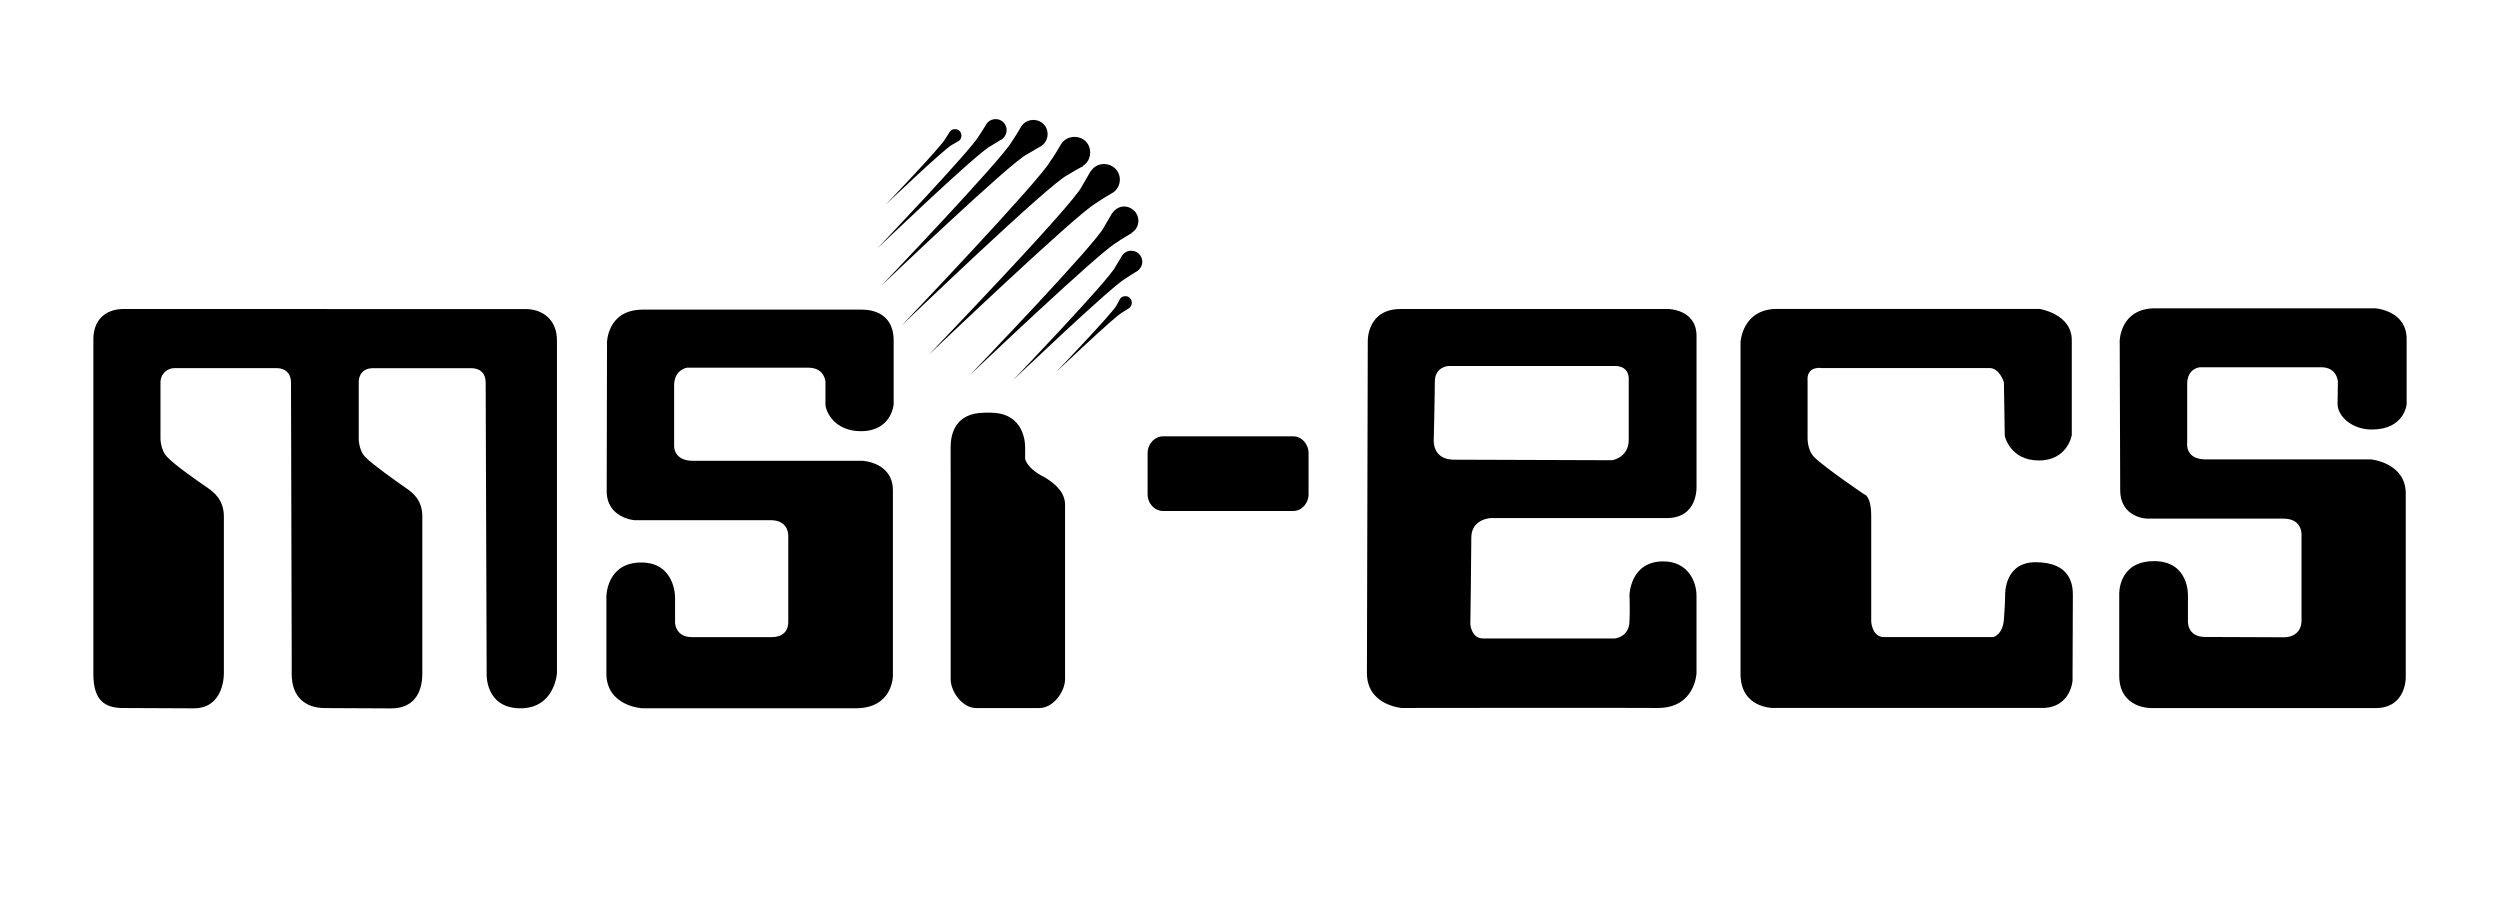 <?xml version="1.0"?>
<!--?xml version="1.0" encoding="UTF-8" standalone="no"?-->
<svg xmlns="http://www.w3.org/2000/svg" viewBox="0 0 792 288" height="288px" width="792px"> <path d="m 301.09,41.5 c -0.84,0.8 -0.84,2.14 0,2.95 0.8,0.73 2.15,0.73 2.91,0 0.77,-0.81 0.77,-2.15 0,-2.95 -0.77,-0.8 -2.11,-0.8 -2.91,0 z m -1.69,2.57 c -1.38,2.57 -18.93,20.88 -18.93,20.88 0,0 18.85,-17.97 21.15,-19.08 1.61,-0.96 2.03,-1.15 2.03,-1.15 l -2.87,-2.84 c 0,0 -1.03,1.76 -1.38,2.19 z m 13.53,-5.33 c -1.34,1.38 -1.34,3.57 0,4.98 1.38,1.34 3.64,1.34 4.94,0 1.38,-1.42 1.38,-3.6 0,-4.98 -1.3,-1.34 -3.56,-1.34 -4.94,0 z m -2.88,4.41 c -2.37,4.33 -32.19,35.63 -32.19,35.63 0,0 32.03,-30.69 36.02,-32.53 2.68,-1.65 3.37,-2.07 3.37,-2.07 l -4.79,-4.83 c 0,0 -1.79,2.99 -2.41,3.8 z m 26.79,1.64 c -1.91,1.96 -1.91,5.1 0,7.05 1.99,1.92 5.18,1.92 7.13,0 1.88,-1.95 1.88,-5.09 0,-7.05 -1.96,-1.91 -5.14,-1.91 -7.13,0 z m -4.1,6.29 c -3.34,6.13 -47.06,52 -47.06,52 0,0 46.9,-45.06 52.57,-47.66 3.79,-2.3 4.87,-2.76 4.87,-2.76 l -6.97,-6.97 c 0,-0.02 -2.45,4.2 -3.41,5.39 z m 25.21,46.32 c -0.73,0.8 -2.07,0.8 -2.91,0 -0.8,-0.84 -0.8,-2.15 0,-2.99 0.84,-0.77 2.19,-0.77 2.91,0 0.8,0.85 0.8,2.15 0,2.99 z m -2.53,1.65 c -2.53,1.42 -20.96,18.93 -20.96,18.93 0,0 18.05,-18.85 19.2,-21.15 0.92,-1.57 1.15,-2.07 1.15,-2.07 l 2.83,2.91 c 0,0 -1.76,1.04 -2.22,1.38 z m 5.41,-13.64 c -1.3,1.42 -3.56,1.42 -4.94,0 -1.34,-1.42 -1.34,-3.56 0,-4.98 1.38,-1.34 3.64,-1.34 4.94,0 1.41,1.42 1.41,3.56 0,4.98 z m -4.34,2.87 c -4.33,2.38 -35.63,32.23 -35.63,32.23 0,0 30.73,-32.11 32.53,-36.05 1.65,-2.64 2.03,-3.41 2.03,-3.41 l 4.79,4.87 c 0,-0.01 -2.95,1.79 -3.72,2.36 z m -3.17,-27.85 c -1.99,1.91 -5.17,1.91 -7.09,0 -1.91,-1.99 -1.91,-5.1 0,-7.01 1.92,-1.95 5.1,-1.95 7.09,0 1.95,1.91 1.95,5.01 0,7.01 z m -6.29,4.06 c -6.17,3.45 -52.84,47.94 -52.84,47.94 0,0 45.91,-47.7 48.51,-53.34 2.3,-3.83 2.76,-4.83 2.76,-4.83 l 6.93,6.86 c 0,0 -4.25,2.52 -5.36,3.37 z m 12.3,8.62 c -1.8,1.8 -4.6,1.8 -6.36,0 -1.76,-1.72 -1.76,-4.6 0,-6.32 1.76,-1.84 4.56,-1.84 6.36,0 1.76,1.72 1.76,4.6 0,6.32 z m -5.63,3.75 c -5.56,3.07 -46.55,42.07 -46.55,42.07 0,0 40.27,-41.92 42.61,-47.01 2.07,-3.49 2.53,-4.37 2.53,-4.37 l 6.25,6.29 c 0,0 -3.81,2.22 -4.84,3.02 z M 324.12,39.31 c -1.68,1.72 -1.68,4.6 0,6.36 1.76,1.73 4.75,1.73 6.48,0 1.72,-1.76 1.72,-4.64 0,-6.36 -1.73,-1.76 -4.72,-1.76 -6.48,0 z m -3.64,5.64 c -3.1,5.59 -41.38,45.67 -41.38,45.67 0,0 41.23,-39.43 46.32,-41.76 3.45,-2.11 4.37,-2.53 4.37,-2.53 l -6.25,-6.28 c 0,-0.01 -2.26,3.86 -3.06,4.9 z m -11.19,179.36 c -4.52,0 -8.12,-5.29 -8.12,-9.16 v -70.88 c 0,-3.83 12.95,-8.51 17.43,-8.51 0,0 5.98,-2.57 5.98,8.43 0,4.18 6.32,6.98 6.32,6.98 3.79,2.3 6.51,5.02 6.51,8.77 v 55.21 c 0,3.87 -3.64,9.16 -8.16,9.16 z m -2.84,-68.93 c -2.99,0 -5.29,-2.87 -5.29,-6.55 v -7.13 c 0,-3.56 1,-10.96 10.88,-10.96 h 1.8 c 9.27,0 10.92,7.4 10.92,10.96 v 7.13 c 0,3.68 -2.37,6.55 -5.36,6.55 z m 2.84,68.93 c -4.52,0 -8.12,-5.29 -8.12,-9.16 v -70.88 c 0,-3.83 12.95,-8.51 17.43,-8.51 0,0 5.98,-2.57 5.98,8.43 0,4.18 6.32,6.98 6.32,6.98 3.79,2.3 6.51,5.02 6.51,8.77 v 55.21 c 0,3.87 -3.64,9.16 -8.16,9.16 z m -2.84,-68.93 c -2.99,0 -5.29,-2.87 -5.29,-6.55 v -7.13 c 0,-3.56 1,-10.96 10.88,-10.96 h 1.8 c 9.27,0 10.92,7.4 10.92,10.96 v 7.13 c 0,3.68 -2.37,6.55 -5.36,6.55 z m 108.1,1.19 c 0,2.95 -2.22,5.32 -4.9,5.32 h -41.11 c -2.76,0 -4.98,-2.37 -4.98,-5.32 v -12.99 c 0,-2.95 2.22,-5.36 4.98,-5.36 h 41.11 c 2.68,0 4.9,2.41 4.9,5.36 z M 192.27,108.71 c 0,0 0,-10.62 11.34,-10.62 8.05,0 57.59,0 69.39,0 5.56,0 10.11,2.8 10.11,9.73 0,7.01 0,20.23 0,20.23 0,0 -0.57,8.55 -10.38,8.55 -8.39,0 -11.23,-6.25 -11.23,-8.59 0,-1.88 0,-7.05 0,-7.05 0,0 -0.19,-4.48 -5.44,-4.48 -2.64,0 -38.4,0 -38.4,0 0,0 -4.1,0.57 -4.1,5.63 0,5.1 0,19.28 0,19.28 0,0 -0.15,4.59 5.94,4.59 5.4,0 53.72,0 53.72,0 0,0 9.65,0.42 9.65,9.39 0,7.78 0,58.66 0,58.66 0,0 0.1,10.35 -11.8,10.35 -7.09,0 -2.61,0 -67.63,0 0,0 -11.34,-0.61 -11.34,-11.04 0,-7.01 0,-24.33 0,-24.33 0,0 0,-10.81 11.03,-10.81 10.88,0 10.73,11.08 10.73,11.08 v 7.93 c 0,0 0,4.64 5.4,4.64 3.64,0 19.73,0 25.17,0 3.37,0 5.29,-1.73 5.29,-4.87 0,-3.49 0,-26.86 0,-26.86 0,0 0.54,-5.33 -5.6,-5.33 -4.56,0 -43.18,0 -43.18,0 0,0 -8.74,-0.69 -8.74,-9.2 0,-5.27 0.1,-46.84 0.1,-46.84 z m 479.23,-0.5 c 0,0 0,-10.54 11.3,-10.54 9.28,0 69.7,0 69.7,0 0,0 9.92,0.69 9.92,9.7 0,7.01 0,20.73 0,20.73 0,0 -0.69,7.93 -10.92,7.97 -6.29,0.1 -10.96,-4.17 -10.96,-8.12 0,-1.91 0.1,-6.97 0.1,-6.97 0,0 -0.1,-4.64 -5.33,-4.64 -2.68,0 -38.35,0 -38.35,0 0,0 -4.06,0.27 -4.06,5.29 0,5.13 0,18.66 0,18.66 0,0 -0.8,5.25 5.9,5.25 5.4,0 52.38,0 52.38,0 0,0 10.96,1.08 10.96,10.77 0,7.78 0,58.17 0,58.17 0,0 0.27,9.84 -9.58,9.84 -7.36,0 -70.92,0 -70.92,0 0,0 -10.27,0.31 -10.27,-10.27 0,-7.01 0,-25.63 0,-25.63 0,0 -0.53,-10.65 11.04,-10.65 11.19,0 10.73,10.92 10.73,10.92 v 8.2 c 0,0 -0.27,4.9 5.48,4.9 4.52,0 25.29,0.1 25.29,0.1 0,0 5.21,0 5.21,-5.33 0,-3.45 0,-26.82 0,-26.82 0,0 0.54,-5.44 -5.71,-5.44 -4.56,0 -43.22,0 -43.22,0 0,0 -8.51,-0.19 -8.51,-9.08 0,-5.38 -0.16,-46.99 -0.16,-46.99 z m -537.71,105.1 c 0,-8.78 0,-43.87 0,-49.74 0,-5.29 -3.29,-7.66 -5.02,-8.85 -3.83,-2.68 -10.54,-7.4 -12.99,-9.88 -2.26,-2.26 -2.15,-6.13 -2.15,-6.13 v -17.74 c 0,0 -0.12,-4.33 4.56,-4.33 0,0 27.89,0 31.11,0 2.8,0 4.56,1.61 4.56,4.52 0,3.03 0.31,92.42 0.31,92.42 0,0 -0.46,10.81 10.73,10.81 10.81,0 11.54,-11.07 11.54,-11.07 0,0 0,-97.21 0,-105.53 0,-6.59 -4.64,-9.88 -9.97,-9.88 -9.77,0 -52.72,0 -62.49,0 -11,0 -11.57,10.5 -11.57,10.5 0,0 0,97.13 0,105.14 0,7.2 4.25,10.77 10.57,10.77 4.37,0 14.91,0.1 20.96,0.1 7.06,0 9.85,-4.81 9.85,-11.09 z m -62.87,-0.1 c 0,0 0,-42.91 0,-49.66 0,-5.29 -3.37,-7.78 -5.14,-9 -3.87,-2.64 -10.46,-7.28 -12.76,-9.73 -2.29,-2.26 -2.18,-6.13 -2.18,-6.13 v -17.47 c 0,-2.95 2.26,-4.6 4.45,-4.6 5.36,0 29.39,0 32.34,0 2.68,0 4.56,1.61 4.56,4.52 0,3.03 0.23,89.66 0.23,89.66 0,0 3.87,5.75 10.77,7.13 8.89,1.99 10.46,-2.37 10.46,-2.37 0,0 0,-99.47 0,-107.79 0,-8.31 -10.23,-9.88 -10.23,-9.88 0,0 -53.22,0 -64.22,0 -6.17,0 -9.62,3.87 -9.62,9.54 0,10.96 0,98.59 0,106.1 0,8.05 3.3,10.85 9.62,10.77 3.95,0 15.67,0.1 22.18,0.1 9.88,0 9.54,-11.17 9.54,-11.17 z m 62.87,0.1 c 0,-8.78 0,-43.87 0,-49.74 0,-5.29 -3.29,-7.66 -5.02,-8.85 -3.83,-2.68 -10.54,-7.4 -12.99,-9.88 -2.26,-2.26 -2.15,-6.13 -2.15,-6.13 v -17.74 c 0,0 -0.12,-4.33 4.56,-4.33 0,0 27.89,0 31.11,0 2.8,0 4.56,1.61 4.56,4.52 0,3.03 0.31,92.42 0.31,92.42 0,0 -0.46,10.81 10.73,10.81 10.81,0 11.54,-11.07 11.54,-11.07 0,0 0,-97.21 0,-105.53 0,-6.59 -4.64,-9.88 -9.97,-9.88 -9.77,0 -52.72,0 -62.49,0 -11,0 -11.57,10.5 -11.57,10.5 0,0 0,97.13 0,105.14 0,7.2 4.25,10.77 10.57,10.77 4.37,0 14.91,0.1 20.96,0.1 7.06,0 9.85,-4.81 9.85,-11.09 z m -62.87,-0.1 c 0,0 0,-42.91 0,-49.66 0,-5.29 -3.37,-7.78 -5.14,-9 -3.87,-2.64 -10.46,-7.28 -12.76,-9.73 -2.29,-2.26 -2.18,-6.13 -2.18,-6.13 v -17.47 c 0,-2.95 2.26,-4.6 4.45,-4.6 5.36,0 29.39,0 32.34,0 2.68,0 4.56,1.61 4.56,4.52 0,3.03 0.23,89.66 0.23,89.66 0,0 3.87,5.75 10.77,7.13 8.89,1.99 10.46,-2.37 10.46,-2.37 0,0 0,-99.47 0,-107.79 0,-8.31 -10.23,-9.88 -10.23,-9.88 0,0 -53.22,0 -64.22,0 -6.17,0 -9.62,3.87 -9.62,9.54 0,10.96 0,98.59 0,106.1 0,8.05 3.3,10.85 9.62,10.77 3.95,0 15.67,0.1 22.18,0.1 9.88,0 9.54,-11.17 9.54,-11.17 z m 501.72,-93.07 v 18.55 c 0,0 -0.15,3.87 2.11,6.13 3.53,3.48 15.86,11.8 15.86,11.8 0,0 2.19,0.31 2.19,6.94 0,6.74 0,33.37 0,33.37 0,0 0.27,4.9 4.02,4.9 3.72,0 34.64,0 34.64,0 0,0 3.14,-0.69 3.41,-5.98 0.19,-3.26 0.35,-4.9 0.35,-7.28 0,-0.73 -0.1,-10.46 9.66,-10.46 11,0 11.8,7.01 11.8,10.27 0,3.18 -0.1,27.32 -0.1,27.32 0,0 -0.65,8.58 -9.58,8.58 -6.74,0 -85.29,0 -85.29,0 0,0 -10.31,0.1 -10.31,-10.77 0,-8.01 0,-105.14 0,-105.14 0,0 0.54,-10.5 11.53,-10.5 11.08,0 83.22,0 83.22,0 0,0 10.19,1.57 10.19,9.88 0,8.31 0,30.08 0,30.08 0,0 -1.3,8.05 -10.42,8.05 -9.16,0 -10.81,-7.78 -10.81,-7.78 l -0.27,-16.98 c 0,0 -1.34,-4.52 -4.56,-4.52 -3.18,0 -53.11,0 -53.11,0 0,0 -4.56,-0.79 -4.56,3.54 z m -100.35,43.99 c 0,0 48.85,0 55.75,0 9.92,0 9.42,-9.92 9.42,-9.92 0,0 0,-40.23 0,-47.78 0,-8.51 -9.04,-8.54 -9.04,-8.54 0,0 -75.52,0 -84.65,0 -10.77,0 -10.46,10.15 -10.46,10.15 0,0 -0.27,95.02 -0.27,105.18 0,10.27 11.03,11.07 11.03,11.07 0,0 71.31,-0.1 80.97,0 11.99,0.1 12.41,-10.99 12.41,-10.99 0,0 0,-20.35 0,-24.64 0,-4.29 -2.61,-10.81 -10.54,-10.81 -10.42,0 -10.69,10.54 -10.69,10.54 0,0 0.19,5.17 0,8.47 -0.15,4.98 -4.56,5.4 -4.56,5.4 h -41.84 c -3.72,0 -4.02,-4.52 -4.02,-4.52 0,0 0.31,-21.5 0.31,-27.43 0,-5.95 6.18,-6.18 6.18,-6.18 z m -11.61,-18.5 c -6.94,0 -6.47,-6.13 -6.47,-6.13 0,0 0.34,-14.52 0.34,-18.58 0,-4.71 4.25,-4.98 4.25,-4.98 0,0 49.43,0 52.77,0 4.94,0 4.41,4.45 4.41,4.45 0,0 0,15.48 0,18.97 0,5.63 -5.25,6.44 -5.25,6.44 0,0 -44.61,-0.17 -50.05,-0.17 z"></path>
</svg>
